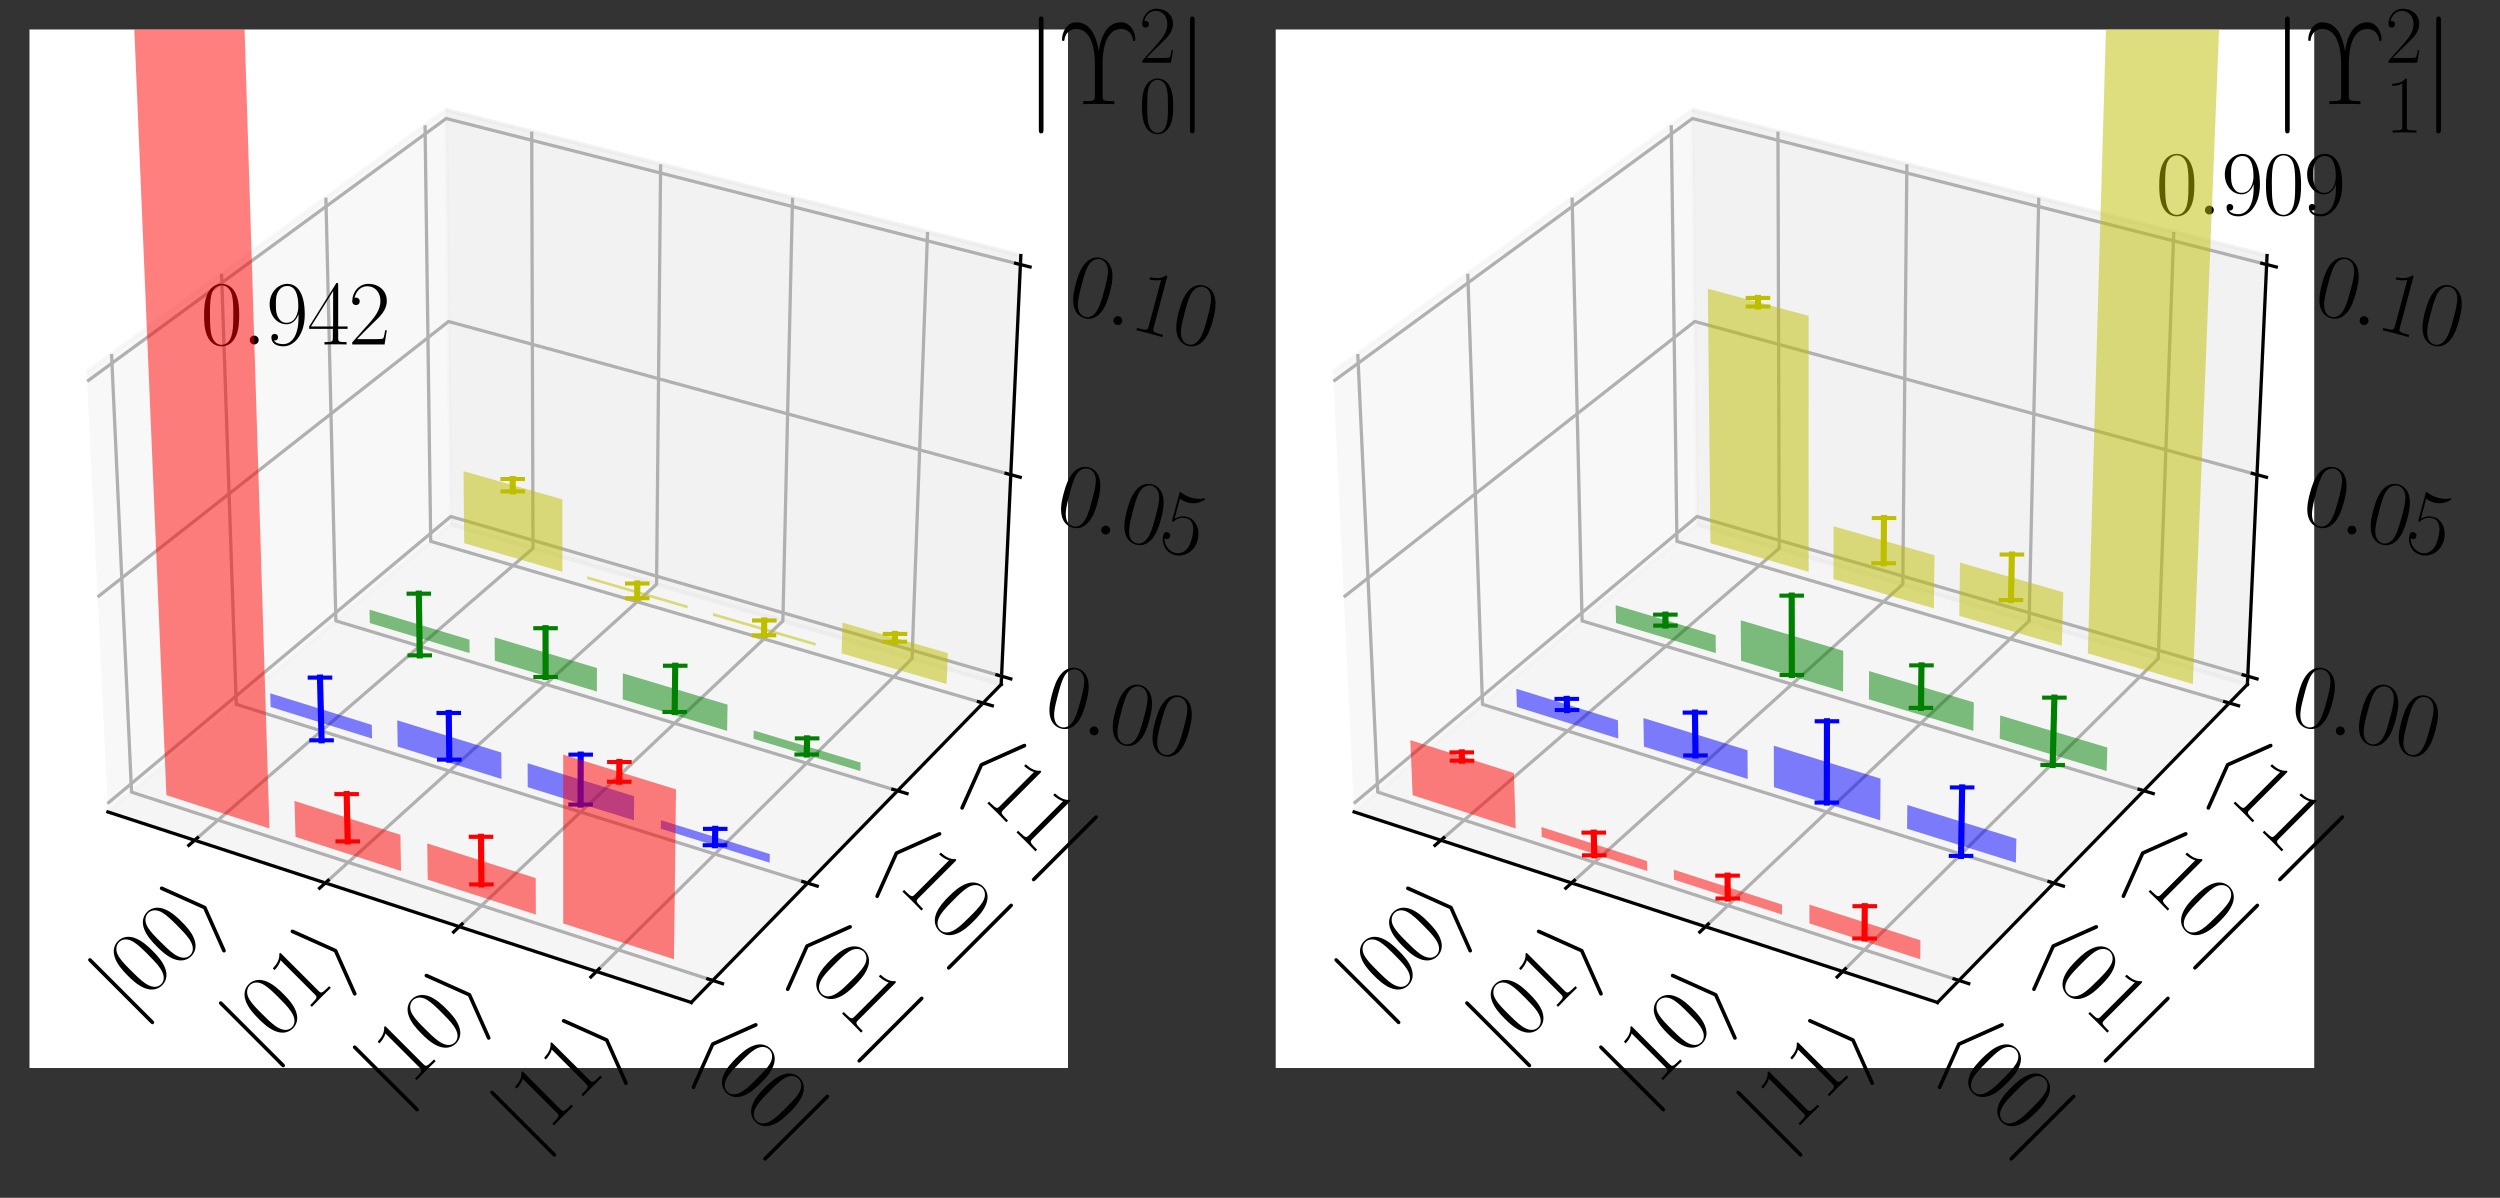 <?xml version="1.0" encoding="utf-8" standalone="no"?>
<!DOCTYPE svg PUBLIC "-//W3C//DTD SVG 1.1//EN"
  "http://www.w3.org/Graphics/SVG/1.1/DTD/svg11.dtd">
<svg height="292.536pt" version="1.1" viewBox="0 0 610.57 292.536" width="610.57pt" xmlns="http://www.w3.org/2000/svg" xmlns:xlink="http://www.w3.org/1999/xlink">
 <rect x="0" y="0" width="610.57" height="292.536" fill="#333333" stroke="none"/>
 <defs>
  <style type="text/css">*{stroke-linecap:butt;stroke-linejoin:round;}</style>
 </defs>
 <g id="figure_1">
  <g id="patch_1">
   <path d="M 0 292.536 
L 610.57 292.536 
L 610.57 0 
L 0 0 
z
" style="fill:none;"/>
  </g>
  <g id="patch_2">
   <path d="M 7.2 260.836 
L 260.836 260.836 
L 260.836 7.2 
L 7.2 7.2 
z
" style="fill:#ffffff;"/>
  </g>
  <g id="pane3d_1">
   <g id="patch_3">
    <path d="M 26.351 198.298 
L 110.11 128.089 
L 108.946 26.836 
L 21.179 90.885 
" style="fill:#f2f2f2;opacity:0.5;stroke:#f2f2f2;stroke-linejoin:miter;"/>
   </g>
  </g>
  <g id="pane3d_2">
   <g id="patch_4">
    <path d="M 110.11 128.089 
L 244.514 167.155 
L 249.31 62.414 
L 108.946 26.836 
" style="fill:#e6e6e6;opacity:0.5;stroke:#e6e6e6;stroke-linejoin:miter;"/>
   </g>
  </g>
  <g id="pane3d_3">
   <g id="patch_5">
    <path d="M 26.351 198.298 
L 168.825 244.83 
L 244.514 167.155 
L 110.11 128.089 
" style="fill:#ececec;opacity:0.5;stroke:#ececec;stroke-linejoin:miter;"/>
   </g>
  </g>
  <g id="axis3d_1">
   <g id="line2d_1">
    <path d="M 26.351 198.298 
L 168.825 244.83 
" style="fill:none;stroke:#000000;stroke-linecap:square;stroke-width:0.8;"/>
   </g>
   <g id="Line3DCollection_1">
    <path d="M 47.537 205.217 
L 130.172 133.92 
L 129.859 32.137 
" style="fill:none;stroke:#b0b0b0;stroke-width:0.8;"/>
    <path d="M 79.459 215.643 
L 160.349 142.692 
L 161.343 40.117 
" style="fill:none;stroke:#b0b0b0;stroke-width:0.8;"/>
    <path d="M 112.159 226.323 
L 191.2 151.659 
L 193.561 48.283 
" style="fill:none;stroke:#b0b0b0;stroke-width:0.8;"/>
    <path d="M 145.666 237.266 
L 222.746 160.828 
L 226.537 56.642 
" style="fill:none;stroke:#b0b0b0;stroke-width:0.8;"/>
   </g>
   <g id="xtick_1">
    <g id="line2d_2">
     <path d="M 48.257 204.596 
L 46.095 206.462 
" style="fill:none;stroke:#000000;stroke-linecap:square;stroke-width:0.8;"/>
    </g>
    <g id="text_1">
     <!-- $|00\rangle$ -->
     <g transform="translate(31.352 248.245)rotate(-45)scale(0.22 -0.22)">
      <defs>
       <path d="M 1018 4569 
C 1018 4684 1018 4800 890 4800 
C 762 4800 762 4684 762 4569 
L 762 -1370 
C 762 -1485 762 -1600 890 -1600 
C 1018 -1600 1018 -1485 1018 -1370 
L 1018 4569 
z
" id="CMSY10-6a" transform="scale(0.016)"/>
       <path d="M 2688 2038 
C 2688 2430 2682 3099 2413 3613 
C 2176 4063 1798 4224 1466 4224 
C 1158 4224 768 4082 525 3620 
C 269 3137 243 2539 243 2038 
C 243 1671 250 1112 448 623 
C 723 -39 1216 -128 1466 -128 
C 1760 -128 2208 -7 2470 604 
C 2662 1048 2688 1568 2688 2038 
z
M 1466 -26 
C 1056 -26 813 328 723 816 
C 653 1196 653 1749 653 2109 
C 653 2604 653 3015 736 3407 
C 858 3954 1216 4121 1466 4121 
C 1728 4121 2067 3947 2189 3420 
C 2272 3054 2278 2623 2278 2109 
C 2278 1691 2278 1176 2202 797 
C 2067 96 1690 -26 1466 -26 
z
" id="CMR17-30" transform="scale(0.016)"/>
       <path d="M 1747 1491 
C 1779 1568 1779 1580 1779 1600 
C 1779 1619 1779 1632 1747 1709 
L 627 4653 
C 589 4761 550 4800 480 4800 
C 410 4800 352 4742 352 4672 
C 352 4653 352 4640 384 4569 
L 1517 1600 
L 384 -1357 
C 352 -1428 352 -1440 352 -1472 
C 352 -1543 410 -1600 480 -1600 
C 563 -1600 589 -1536 614 -1472 
L 1747 1491 
z
" id="CMSY10-69" transform="scale(0.016)"/>
      </defs>
      <use transform="scale(0.996)" xlink:href="#CMSY10-6a"/>
      <use transform="translate(27.674 0)scale(0.996)" xlink:href="#CMR17-30"/>
      <use transform="translate(73.365 0)scale(0.996)" xlink:href="#CMR17-30"/>
      <use transform="translate(119.055 0)scale(0.996)" xlink:href="#CMSY10-69"/>
     </g>
    </g>
   </g>
   <g id="xtick_2">
    <g id="line2d_3">
     <path d="M 80.165 215.007 
L 78.046 216.918 
" style="fill:none;stroke:#000000;stroke-linecap:square;stroke-width:0.8;"/>
    </g>
    <g id="text_2">
     <!-- $|01\rangle$ -->
     <g transform="translate(63.29 258.771)rotate(-45)scale(0.22 -0.22)">
      <defs>
       <path d="M 1702 4083 
C 1702 4217 1696 4224 1606 4224 
C 1357 3927 979 3833 621 3820 
C 602 3820 570 3820 563 3808 
C 557 3795 557 3782 557 3648 
C 755 3648 1088 3686 1344 3839 
L 1344 467 
C 1344 243 1331 166 781 166 
L 589 166 
L 589 0 
C 896 6 1216 12 1523 12 
C 1830 12 2150 6 2458 0 
L 2458 166 
L 2266 166 
C 1715 166 1702 236 1702 467 
L 1702 4083 
z
" id="CMR17-31" transform="scale(0.016)"/>
      </defs>
      <use transform="scale(0.996)" xlink:href="#CMSY10-6a"/>
      <use transform="translate(27.674 0)scale(0.996)" xlink:href="#CMR17-30"/>
      <use transform="translate(73.365 0)scale(0.996)" xlink:href="#CMR17-31"/>
      <use transform="translate(119.055 0)scale(0.996)" xlink:href="#CMSY10-69"/>
     </g>
    </g>
   </g>
   <g id="xtick_3">
    <g id="line2d_4">
     <path d="M 112.849 225.671 
L 110.776 227.629 
" style="fill:none;stroke:#000000;stroke-linecap:square;stroke-width:0.8;"/>
    </g>
    <g id="text_3">
     <!-- $|10\rangle$ -->
     <g transform="translate(96.007 269.555)rotate(-45)scale(0.22 -0.22)">
      <use transform="scale(0.996)" xlink:href="#CMSY10-6a"/>
      <use transform="translate(27.674 0)scale(0.996)" xlink:href="#CMR17-31"/>
      <use transform="translate(73.365 0)scale(0.996)" xlink:href="#CMR17-30"/>
      <use transform="translate(119.055 0)scale(0.996)" xlink:href="#CMSY10-69"/>
     </g>
    </g>
   </g>
   <g id="xtick_4">
    <g id="line2d_5">
     <path d="M 146.339 236.598 
L 144.316 238.605 
" style="fill:none;stroke:#000000;stroke-linecap:square;stroke-width:0.8;"/>
    </g>
    <g id="text_4">
     <!-- $|11\rangle$ -->
     <g transform="translate(129.533 280.604)rotate(-45)scale(0.22 -0.22)">
      <use transform="scale(0.996)" xlink:href="#CMSY10-6a"/>
      <use transform="translate(27.674 0)scale(0.996)" xlink:href="#CMR17-31"/>
      <use transform="translate(73.365 0)scale(0.996)" xlink:href="#CMR17-31"/>
      <use transform="translate(119.055 0)scale(0.996)" xlink:href="#CMSY10-69"/>
     </g>
    </g>
   </g>
  </g>
  <g id="axis3d_2">
   <g id="line2d_6">
    <path d="M 244.514 167.155 
L 168.825 244.83 
" style="fill:none;stroke:#000000;stroke-linecap:square;stroke-width:0.8;"/>
   </g>
   <g id="Line3DCollection_2">
    <path d="M 27.248 86.456 
L 32.123 193.46 
L 174.062 239.455 
" style="fill:none;stroke:#b0b0b0;stroke-width:0.8;"/>
    <path d="M 54.107 66.855 
L 57.701 172.02 
L 197.233 215.677 
" style="fill:none;stroke:#b0b0b0;stroke-width:0.8;"/>
    <path d="M 79.593 48.257 
L 82.027 151.629 
L 219.211 193.122 
" style="fill:none;stroke:#b0b0b0;stroke-width:0.8;"/>
    <path d="M 103.809 30.585 
L 105.19 132.214 
L 240.086 171.699 
" style="fill:none;stroke:#b0b0b0;stroke-width:0.8;"/>
   </g>
   <g id="xtick_5">
    <g id="line2d_7">
     <path d="M 172.866 239.068 
L 176.458 240.232 
" style="fill:none;stroke:#000000;stroke-linecap:square;stroke-width:0.8;"/>
    </g>
    <g id="text_5">
     <!-- $\langle 00|$ -->
     <g transform="translate(168.037 256.913)rotate(-315)scale(0.22 -0.22)">
      <defs>
       <path d="M 2099 4557 
C 2131 4627 2131 4640 2131 4672 
C 2131 4742 2074 4800 2003 4800 
C 1946 4800 1901 4768 1856 4653 
L 736 1715 
C 723 1677 704 1638 704 1600 
C 704 1580 704 1568 736 1491 
L 1856 -1447 
C 1882 -1517 1914 -1600 2003 -1600 
C 2074 -1600 2131 -1543 2131 -1472 
C 2131 -1453 2131 -1440 2099 -1370 
L 966 1600 
L 2099 4557 
z
" id="CMSY10-68" transform="scale(0.016)"/>
      </defs>
      <use transform="scale(0.996)" xlink:href="#CMSY10-68"/>
      <use transform="translate(38.744 0)scale(0.996)" xlink:href="#CMR17-30"/>
      <use transform="translate(84.434 0)scale(0.996)" xlink:href="#CMR17-30"/>
      <use transform="translate(130.125 0)scale(0.996)" xlink:href="#CMSY10-6a"/>
     </g>
    </g>
   </g>
   <g id="xtick_6">
    <g id="line2d_8">
     <path d="M 196.058 215.31 
L 199.584 216.413 
" style="fill:none;stroke:#000000;stroke-linecap:square;stroke-width:0.8;"/>
    </g>
    <g id="text_6">
     <!-- $\langle 01|$ -->
     <g transform="translate(191.066 232.975)rotate(-315)scale(0.22 -0.22)">
      <use transform="scale(0.996)" xlink:href="#CMSY10-68"/>
      <use transform="translate(38.744 0)scale(0.996)" xlink:href="#CMR17-30"/>
      <use transform="translate(84.434 0)scale(0.996)" xlink:href="#CMR17-31"/>
      <use transform="translate(130.125 0)scale(0.996)" xlink:href="#CMSY10-6a"/>
     </g>
    </g>
   </g>
   <g id="xtick_7">
    <g id="line2d_9">
     <path d="M 218.058 192.773 
L 221.52 193.821 
" style="fill:none;stroke:#000000;stroke-linecap:square;stroke-width:0.8;"/>
    </g>
    <g id="text_7">
     <!-- $\langle 10|$ -->
     <g transform="translate(212.909 210.268)rotate(-315)scale(0.22 -0.22)">
      <use transform="scale(0.996)" xlink:href="#CMSY10-68"/>
      <use transform="translate(38.744 0)scale(0.996)" xlink:href="#CMR17-31"/>
      <use transform="translate(84.434 0)scale(0.996)" xlink:href="#CMR17-30"/>
      <use transform="translate(130.125 0)scale(0.996)" xlink:href="#CMSY10-6a"/>
     </g>
    </g>
   </g>
   <g id="xtick_8">
    <g id="line2d_10">
     <path d="M 238.954 171.367 
L 242.354 172.363 
" style="fill:none;stroke:#000000;stroke-linecap:square;stroke-width:0.8;"/>
    </g>
    <g id="text_8">
     <!-- $\langle 11|$ -->
     <g transform="translate(233.656 188.701)rotate(-315)scale(0.22 -0.22)">
      <use transform="scale(0.996)" xlink:href="#CMSY10-68"/>
      <use transform="translate(38.744 0)scale(0.996)" xlink:href="#CMR17-31"/>
      <use transform="translate(84.434 0)scale(0.996)" xlink:href="#CMR17-31"/>
      <use transform="translate(130.125 0)scale(0.996)" xlink:href="#CMSY10-6a"/>
     </g>
    </g>
   </g>
  </g>
  <g id="axis3d_3">
   <g id="line2d_11">
    <path d="M 244.514 167.155 
L 249.31 62.414 
" style="fill:none;stroke:#000000;stroke-linecap:square;stroke-width:0.8;"/>
   </g>
   <g id="Line3DCollection_3">
    <path d="M 244.606 165.148 
L 110.088 126.145 
L 26.252 196.243 
" style="fill:none;stroke:#b0b0b0;stroke-width:0.8;"/>
    <path d="M 246.859 115.932 
L 109.54 78.518 
L 23.824 145.813 
" style="fill:none;stroke:#b0b0b0;stroke-width:0.8;"/>
    <path d="M 249.21 64.601 
L 108.97 28.946 
L 21.287 93.131 
" style="fill:none;stroke:#b0b0b0;stroke-width:0.8;"/>
   </g>
   <g id="xtick_9">
    <g id="line2d_12">
     <path d="M 243.477 164.821 
L 246.866 165.804 
" style="fill:none;stroke:#000000;stroke-linecap:square;stroke-width:0.8;"/>
    </g>
    <g id="text_9">
     <!-- $\mathdefault{0.00}$ -->
     <g transform="translate(254.278 176.169)rotate(-345)scale(0.22 -0.22)">
      <defs>
       <path d="M 1178 307 
C 1178 492 1024 620 870 620 
C 685 620 557 467 557 313 
C 557 128 710 0 864 0 
C 1050 0 1178 153 1178 307 
z
" id="CMMI12-3a" transform="scale(0.016)"/>
      </defs>
      <use transform="scale(0.996)" xlink:href="#CMR17-30"/>
      <use transform="translate(45.69 0)scale(0.996)" xlink:href="#CMMI12-3a"/>
      <use transform="translate(72.788 0)scale(0.996)" xlink:href="#CMR17-30"/>
      <use transform="translate(118.478 0)scale(0.996)" xlink:href="#CMR17-30"/>
     </g>
    </g>
   </g>
   <g id="xtick_10">
    <g id="line2d_13">
     <path d="M 245.706 115.618 
L 249.169 116.561 
" style="fill:none;stroke:#000000;stroke-linecap:square;stroke-width:0.8;"/>
    </g>
    <g id="text_10">
     <!-- $\mathdefault{0.05}$ -->
     <g transform="translate(257.117 127.115)rotate(-345)scale(0.22 -0.22)">
      <defs>
       <path d="M 730 3750 
C 794 3724 1056 3641 1325 3641 
C 1920 3641 2246 3961 2432 4140 
C 2432 4191 2432 4224 2394 4224 
C 2387 4224 2374 4224 2323 4198 
C 2099 4102 1837 4032 1517 4032 
C 1325 4032 1037 4055 723 4191 
C 653 4224 640 4224 634 4224 
C 602 4224 595 4217 595 4090 
L 595 2231 
C 595 2113 595 2080 659 2080 
C 691 2080 704 2093 736 2139 
C 941 2435 1222 2560 1542 2560 
C 1766 2560 2246 2415 2246 1293 
C 2246 1087 2246 716 2054 422 
C 1894 159 1645 25 1370 25 
C 947 25 518 319 403 812 
C 429 806 480 793 506 793 
C 589 793 749 838 749 1036 
C 749 1209 627 1280 506 1280 
C 358 1280 262 1190 262 1011 
C 262 454 704 -128 1382 -128 
C 2042 -128 2669 441 2669 1267 
C 2669 2054 2170 2662 1549 2662 
C 1222 2662 947 2540 730 2304 
L 730 3750 
z
" id="CMR17-35" transform="scale(0.016)"/>
      </defs>
      <use transform="scale(0.996)" xlink:href="#CMR17-30"/>
      <use transform="translate(45.69 0)scale(0.996)" xlink:href="#CMMI12-3a"/>
      <use transform="translate(72.788 0)scale(0.996)" xlink:href="#CMR17-30"/>
      <use transform="translate(118.478 0)scale(0.996)" xlink:href="#CMR17-35"/>
     </g>
    </g>
   </g>
   <g id="xtick_11">
    <g id="line2d_14">
     <path d="M 248.03 64.301 
L 251.572 65.202 
" style="fill:none;stroke:#000000;stroke-linecap:square;stroke-width:0.8;"/>
    </g>
    <g id="text_11">
     <!-- $\mathdefault{0.10}$ -->
     <g transform="translate(260.078 75.964)rotate(-345)scale(0.22 -0.22)">
      <use transform="scale(0.996)" xlink:href="#CMR17-30"/>
      <use transform="translate(45.69 0)scale(0.996)" xlink:href="#CMMI12-3a"/>
      <use transform="translate(72.788 0)scale(0.996)" xlink:href="#CMR17-31"/>
      <use transform="translate(118.478 0)scale(0.996)" xlink:href="#CMR17-30"/>
     </g>
    </g>
   </g>
  </g>
  <g id="axes_1">
   <g id="line2d_15">
    <path clip-path="url(#p6aeff6f829)" style="fill:none;stroke:#ff0000;stroke-linecap:square;stroke-width:1.5;"/>
    <defs>
     <path d="M 3 0 
L -3 -0 
" id="m3ec0380bb9" style="stroke:#ff0000;"/>
    </defs>
    <g clip-path="url(#p6aeff6f829)"/>
   </g>
   <g id="line2d_16">
    <path clip-path="url(#p6aeff6f829)" d="M 84.661 193.94 
L 84.925 205.485 
" style="fill:none;stroke:#ff0000;stroke-linecap:square;stroke-width:1.5;"/>
    <g clip-path="url(#p6aeff6f829)">
     <use style="fill:#ff0000;stroke:#ff0000;" x="84.661" xlink:href="#m3ec0380bb9" y="193.94"/>
     <use style="fill:#ff0000;stroke:#ff0000;" x="84.925" xlink:href="#m3ec0380bb9" y="205.485"/>
    </g>
   </g>
   <g id="line2d_17">
    <path clip-path="url(#p6aeff6f829)" d="M 117.473 204.371 
L 117.574 216.004 
" style="fill:none;stroke:#ff0000;stroke-linecap:square;stroke-width:1.5;"/>
    <g clip-path="url(#p6aeff6f829)">
     <use style="fill:#ff0000;stroke:#ff0000;" x="117.473" xlink:href="#m3ec0380bb9" y="204.371"/>
     <use style="fill:#ff0000;stroke:#ff0000;" x="117.574" xlink:href="#m3ec0380bb9" y="216.004"/>
    </g>
   </g>
   <g id="line2d_18">
    <path clip-path="url(#p6aeff6f829)" d="M 151.269 186.107 
L 151.24 190.92 
" style="fill:none;stroke:#ff0000;stroke-linecap:square;stroke-width:1.5;"/>
    <g clip-path="url(#p6aeff6f829)">
     <use style="fill:#ff0000;stroke:#ff0000;" x="151.269" xlink:href="#m3ec0380bb9" y="186.107"/>
     <use style="fill:#ff0000;stroke:#ff0000;" x="151.24" xlink:href="#m3ec0380bb9" y="190.92"/>
    </g>
   </g>
   <g id="line2d_19">
    <path clip-path="url(#p6aeff6f829)" d="M 78.149 165.487 
L 78.537 180.801 
" style="fill:none;stroke:#0000ff;stroke-linecap:square;stroke-width:1.5;"/>
    <defs>
     <path d="M 3 0 
L -3 -0 
" id="m38fa1d4579" style="stroke:#0000ff;"/>
    </defs>
    <g clip-path="url(#p6aeff6f829)">
     <use style="fill:#0000ff;stroke:#0000ff;" x="78.149" xlink:href="#m38fa1d4579" y="165.487"/>
     <use style="fill:#0000ff;stroke:#0000ff;" x="78.537" xlink:href="#m38fa1d4579" y="180.801"/>
    </g>
   </g>
   <g id="line2d_20">
    <path clip-path="url(#p6aeff6f829)" d="M 109.597 174.125 
L 109.733 185.52 
" style="fill:none;stroke:#0000ff;stroke-linecap:square;stroke-width:1.5;"/>
    <g clip-path="url(#p6aeff6f829)">
     <use style="fill:#0000ff;stroke:#0000ff;" x="109.597" xlink:href="#m38fa1d4579" y="174.125"/>
     <use style="fill:#0000ff;stroke:#0000ff;" x="109.733" xlink:href="#m38fa1d4579" y="185.52"/>
    </g>
   </g>
   <g id="line2d_21">
    <path clip-path="url(#p6aeff6f829)" d="M 141.819 184.299 
L 141.796 196.498 
" style="fill:none;stroke:#0000ff;stroke-linecap:square;stroke-width:1.5;"/>
    <g clip-path="url(#p6aeff6f829)">
     <use style="fill:#0000ff;stroke:#0000ff;" x="141.819" xlink:href="#m38fa1d4579" y="184.299"/>
     <use style="fill:#0000ff;stroke:#0000ff;" x="141.796" xlink:href="#m38fa1d4579" y="196.498"/>
    </g>
   </g>
   <g id="line2d_22">
    <path clip-path="url(#p6aeff6f829)" d="M 174.682 202.431 
L 174.617 206.433 
" style="fill:none;stroke:#0000ff;stroke-linecap:square;stroke-width:1.5;"/>
    <g clip-path="url(#p6aeff6f829)">
     <use style="fill:#0000ff;stroke:#0000ff;" x="174.682" xlink:href="#m38fa1d4579" y="202.431"/>
     <use style="fill:#0000ff;stroke:#0000ff;" x="174.617" xlink:href="#m38fa1d4579" y="206.433"/>
    </g>
   </g>
   <g id="line2d_23">
    <path clip-path="url(#p6aeff6f829)" d="M 102.286 144.991 
L 102.511 160.058 
" style="fill:none;stroke:#008000;stroke-linecap:square;stroke-width:1.5;"/>
    <defs>
     <path d="M 3 0 
L -3 -0 
" id="mf03d4b70cd" style="stroke:#008000;"/>
    </defs>
    <g clip-path="url(#p6aeff6f829)">
     <use style="fill:#008000;stroke:#008000;" x="102.286" xlink:href="#mf03d4b70cd" y="144.991"/>
     <use style="fill:#008000;stroke:#008000;" x="102.511" xlink:href="#mf03d4b70cd" y="160.058"/>
    </g>
   </g>
   <g id="line2d_24">
    <path clip-path="url(#p6aeff6f829)" d="M 133.233 153.423 
L 133.254 165.334 
" style="fill:none;stroke:#008000;stroke-linecap:square;stroke-width:1.5;"/>
    <g clip-path="url(#p6aeff6f829)">
     <use style="fill:#008000;stroke:#008000;" x="133.233" xlink:href="#mf03d4b70cd" y="153.423"/>
     <use style="fill:#008000;stroke:#008000;" x="133.254" xlink:href="#mf03d4b70cd" y="165.334"/>
    </g>
   </g>
   <g id="line2d_25">
    <path clip-path="url(#p6aeff6f829)" d="M 164.91 162.589 
L 164.777 173.883 
" style="fill:none;stroke:#008000;stroke-linecap:square;stroke-width:1.5;"/>
    <g clip-path="url(#p6aeff6f829)">
     <use style="fill:#008000;stroke:#008000;" x="164.91" xlink:href="#mf03d4b70cd" y="162.589"/>
     <use style="fill:#008000;stroke:#008000;" x="164.777" xlink:href="#mf03d4b70cd" y="173.883"/>
    </g>
   </g>
   <g id="line2d_26">
    <path clip-path="url(#p6aeff6f829)" d="M 197.121 180.334 
L 197.02 184.271 
" style="fill:none;stroke:#008000;stroke-linecap:square;stroke-width:1.5;"/>
    <g clip-path="url(#p6aeff6f829)">
     <use style="fill:#008000;stroke:#008000;" x="197.121" xlink:href="#mf03d4b70cd" y="180.334"/>
     <use style="fill:#008000;stroke:#008000;" x="197.02" xlink:href="#mf03d4b70cd" y="184.271"/>
    </g>
   </g>
   <g id="line2d_27">
    <path clip-path="url(#p6aeff6f829)" d="M 125.212 116.997 
L 125.228 120.001 
" style="fill:none;stroke:#bfbf00;stroke-linecap:square;stroke-width:1.5;"/>
    <defs>
     <path d="M 3 0 
L -3 -0 
" id="m777f84da27" style="stroke:#bfbf00;"/>
    </defs>
    <g clip-path="url(#p6aeff6f829)">
     <use style="fill:#bfbf00;stroke:#bfbf00;" x="125.212" xlink:href="#m777f84da27" y="116.997"/>
     <use style="fill:#bfbf00;stroke:#bfbf00;" x="125.228" xlink:href="#m777f84da27" y="120.001"/>
    </g>
   </g>
   <g id="line2d_28">
    <path clip-path="url(#p6aeff6f829)" d="M 155.639 142.504 
L 155.611 146.099 
" style="fill:none;stroke:#bfbf00;stroke-linecap:square;stroke-width:1.5;"/>
    <g clip-path="url(#p6aeff6f829)">
     <use style="fill:#bfbf00;stroke:#bfbf00;" x="155.639" xlink:href="#m777f84da27" y="142.504"/>
     <use style="fill:#bfbf00;stroke:#bfbf00;" x="155.611" xlink:href="#m777f84da27" y="146.099"/>
    </g>
   </g>
   <g id="line2d_29">
    <path clip-path="url(#p6aeff6f829)" d="M 186.662 151.534 
L 186.586 155.156 
" style="fill:none;stroke:#bfbf00;stroke-linecap:square;stroke-width:1.5;"/>
    <g clip-path="url(#p6aeff6f829)">
     <use style="fill:#bfbf00;stroke:#bfbf00;" x="186.662" xlink:href="#m777f84da27" y="151.534"/>
     <use style="fill:#bfbf00;stroke:#bfbf00;" x="186.586" xlink:href="#m777f84da27" y="155.156"/>
    </g>
   </g>
   <g id="line2d_30">
    <path clip-path="url(#p6aeff6f829)" d="M 218.596 154.823 
L 218.531 156.72 
" style="fill:none;stroke:#bfbf00;stroke-linecap:square;stroke-width:1.5;"/>
    <g clip-path="url(#p6aeff6f829)">
     <use style="fill:#bfbf00;stroke:#bfbf00;" x="218.596" xlink:href="#m777f84da27" y="154.823"/>
     <use style="fill:#bfbf00;stroke:#bfbf00;" x="218.531" xlink:href="#m777f84da27" y="156.72"/>
    </g>
   </g>
   <g id="patch_6">
    <path clip-path="url(#p6aeff6f829)" d="M 113.372 132.66 
L 137.354 139.662 
L 137.353 121.964 
L 113.194 115.066 
L 113.372 132.66 
" style="fill:#bfbf00;opacity:0.5;"/>
   </g>
   <g id="text_12">
    <!-- $0.942$ -->
    <g transform="translate(48.991 84.131)scale(0.22 -0.22)">
     <defs>
      <path d="M 2253 1871 
C 2253 448 1670 25 1190 25 
C 1043 25 685 43 538 281 
C 704 256 826 345 826 505 
C 826 678 685 736 595 736 
C 538 736 365 710 365 492 
C 365 68 742 -128 1203 -128 
C 1939 -128 2688 665 2688 2090 
C 2688 3857 1971 4224 1485 4224 
C 851 4224 243 3664 243 2800 
C 243 2000 762 1408 1414 1408 
C 1952 1408 2189 1910 2253 2122 
L 2253 1871 
z
M 1427 1510 
C 1254 1510 1011 1542 813 1929 
C 678 2181 678 2477 678 2793 
C 678 3174 678 3438 858 3722 
C 947 3857 1114 4076 1485 4076 
C 2240 4076 2240 2909 2240 2651 
C 2240 2193 2035 1510 1427 1510 
z
" id="CMR17-39" transform="scale(0.016)"/>
      <path d="M 2150 4147 
C 2150 4281 2144 4288 2029 4288 
L 128 1254 
L 128 1088 
L 1779 1088 
L 1779 460 
C 1779 230 1766 166 1318 166 
L 1197 166 
L 1197 0 
C 1402 12 1747 12 1965 12 
C 2182 12 2528 12 2733 0 
L 2733 166 
L 2611 166 
C 2163 166 2150 230 2150 460 
L 2150 1088 
L 2803 1088 
L 2803 1254 
L 2150 1254 
L 2150 4147 
z
M 1798 3723 
L 1798 1254 
L 256 1254 
L 1798 3723 
z
" id="CMR17-34" transform="scale(0.016)"/>
      <path d="M 2669 990 
L 2554 990 
C 2490 537 2438 460 2413 422 
C 2381 371 1920 371 1830 371 
L 602 371 
C 832 620 1280 1073 1824 1596 
C 2214 1966 2669 2400 2669 3033 
C 2669 3788 2067 4224 1395 4224 
C 691 4224 262 3603 262 3027 
C 262 2777 448 2745 525 2745 
C 589 2745 781 2783 781 3007 
C 781 3206 614 3264 525 3264 
C 486 3264 448 3257 422 3244 
C 544 3788 915 4057 1306 4057 
C 1862 4057 2227 3616 2227 3033 
C 2227 2477 1901 1998 1536 1583 
L 262 147 
L 262 0 
L 2515 0 
L 2669 990 
z
" id="CMR17-32" transform="scale(0.016)"/>
     </defs>
     <use transform="scale(0.996)" xlink:href="#CMR17-30"/>
     <use transform="translate(45.69 0)scale(0.996)" xlink:href="#CMMI12-3a"/>
     <use transform="translate(72.788 0)scale(0.996)" xlink:href="#CMR17-39"/>
     <use transform="translate(118.478 0)scale(0.996)" xlink:href="#CMR17-34"/>
     <use transform="translate(164.169 0)scale(0.996)" xlink:href="#CMR17-32"/>
    </g>
   </g>
   <g id="text_13">
    <!-- $|\Upsilon_0^2|$ -->
    <g transform="translate(250.312 25.44)scale(0.28 -0.28)">
     <defs>
      <path d="M 2515 2262 
C 2515 2544 2554 3089 2726 3506 
C 2906 3922 3187 4115 3533 4115 
C 3738 4115 4115 3999 4173 3531 
C 4179 3480 4179 3461 4237 3461 
C 4301 3461 4307 3480 4307 3544 
C 4307 3884 4083 4480 3526 4480 
C 2554 4480 2355 3236 2310 2909 
L 2304 2909 
C 2253 3243 2048 4480 1075 4480 
C 512 4480 294 3877 294 3544 
C 294 3480 301 3461 365 3461 
C 422 3461 422 3480 429 3531 
C 486 4006 864 4115 1069 4115 
C 2029 4115 2093 2647 2093 2262 
L 2093 461 
C 2093 230 2080 166 1594 166 
L 1453 166 
L 1453 0 
C 1722 12 2035 12 2304 12 
C 2573 12 2886 12 3155 0 
L 3155 166 
L 3014 166 
C 2528 166 2515 230 2515 461 
L 2515 2262 
z
" id="CMR17-7" transform="scale(0.016)"/>
     </defs>
     <use transform="scale(0.996)" xlink:href="#CMSY10-6a"/>
     <use transform="translate(27.674 0)scale(0.996)" xlink:href="#CMR17-7"/>
     <use transform="translate(99.389 36.154)scale(0.697)" xlink:href="#CMR17-32"/>
     <use transform="translate(99.389 -24.74)scale(0.697)" xlink:href="#CMR17-30"/>
     <use transform="translate(131.87 0)scale(0.996)" xlink:href="#CMSY10-6a"/>
    </g>
   </g>
   <g id="patch_7">
    <path clip-path="url(#p6aeff6f829)" d="M 143.416 141.432 
L 167.933 148.591 
L 167.942 147.896 
L 143.417 140.741 
L 143.416 141.432 
" style="fill:#bfbf00;opacity:0.5;"/>
   </g>
   <g id="patch_8">
    <path clip-path="url(#p6aeff6f829)" d="M 174.131 150.401 
L 199.201 157.721 
L 199.22 157.021 
L 174.141 149.705 
L 174.131 150.401 
" style="fill:#bfbf00;opacity:0.5;"/>
   </g>
   <g id="patch_9">
    <path clip-path="url(#p6aeff6f829)" d="M 90.319 152.163 
L 114.686 159.516 
L 114.655 156.232 
L 90.253 148.899 
L 90.319 152.163 
" style="fill:#008000;opacity:0.5;"/>
   </g>
   <g id="patch_10">
    <path clip-path="url(#p6aeff6f829)" d="M 205.54 159.572 
L 231.183 167.06 
L 231.486 159.51 
L 205.758 152.067 
L 205.54 159.572 
" style="fill:#bfbf00;opacity:0.5;"/>
   </g>
   <g id="patch_11">
    <path clip-path="url(#p6aeff6f829)" d="M 120.847 161.375 
L 145.773 168.895 
L 145.794 163.155 
L 120.807 155.668 
L 120.847 161.375 
" style="fill:#008000;opacity:0.5;"/>
   </g>
   <g id="patch_12">
    <path clip-path="url(#p6aeff6f829)" d="M 152.076 170.797 
L 177.579 178.492 
L 177.689 172.096 
L 152.116 164.439 
L 152.076 170.797 
" style="fill:#008000;opacity:0.5;"/>
   </g>
   <g id="patch_13">
    <path clip-path="url(#p6aeff6f829)" d="M 66.103 172.65 
L 90.866 180.379 
L 90.799 177.042 
L 66.002 169.332 
L 66.103 172.65 
" style="fill:#0000ff;opacity:0.5;"/>
   </g>
   <g id="patch_14">
    <path clip-path="url(#p6aeff6f829)" d="M 184.028 180.438 
L 210.129 188.313 
L 210.193 186.254 
L 184.069 178.391 
L 184.028 180.438 
" style="fill:#008000;opacity:0.5;"/>
   </g>
   <g id="patch_15">
    <path clip-path="url(#p6aeff6f829)" d="M 97.129 182.334 
L 122.473 190.245 
L 122.432 183.791 
L 97.018 175.919 
L 97.129 182.334 
" style="fill:#0000ff;opacity:0.5;"/>
   </g>
   <g id="patch_16">
    <path clip-path="url(#p6aeff6f829)" d="M 128.884 192.246 
L 154.831 200.344 
L 154.875 194.466 
L 128.862 186.402 
L 128.884 192.246 
" style="fill:#0000ff;opacity:0.5;"/>
   </g>
   <g id="patch_17">
    <path clip-path="url(#p6aeff6f829)" d="M 161.394 202.393 
L 187.965 210.687 
L 188.011 208.594 
L 161.416 200.313 
L 161.394 202.393 
" style="fill:#0000ff;opacity:0.5;"/>
   </g>
   <g id="patch_18">
    <path clip-path="url(#p6aeff6f829)" d="M 72.17 204.389 
L 97.943 212.721 
L 97.791 203.887 
L 71.921 195.607 
L 72.17 204.389 
" style="fill:#ff0000;opacity:0.5;"/>
   </g>
   <g id="patch_19">
    <path clip-path="url(#p6aeff6f829)" d="M 104.464 214.83 
L 130.866 223.365 
L 130.841 214.464 
L 104.337 205.981 
L 104.464 214.83 
" style="fill:#ff0000;opacity:0.5;"/>
   </g>
   <g id="patch_20">
    <path clip-path="url(#p6aeff6f829)" d="M 137.547 225.525 
L 164.601 234.271 
L 165.098 192.783 
L 137.549 184.292 
L 137.547 225.525 
" style="fill:#ff0000;opacity:0.5;"/>
   </g>
   <g id="patch_21">
    <path clip-path="url(#p6aeff6f829)" d="M 40.636 194.195 
L 65.803 202.331 
L 16.953 -1367.911 
L -24.334 -1356.777 
L 40.636 194.195 
" style="fill:#ff0000;opacity:0.5;"/>
   </g>
  </g>
  <g id="patch_22">
   <path d="M 311.564 260.836 
L 565.2 260.836 
L 565.2 7.2 
L 311.564 7.2 
z
" style="fill:#ffffff;"/>
  </g>
  <g id="pane3d_4">
   <g id="patch_23">
    <path d="M 330.715 198.298 
L 414.474 128.089 
L 413.31 26.836 
L 325.542 90.885 
" style="fill:#f2f2f2;opacity:0.5;stroke:#f2f2f2;stroke-linejoin:miter;"/>
   </g>
  </g>
  <g id="pane3d_5">
   <g id="patch_24">
    <path d="M 414.474 128.089 
L 548.877 167.155 
L 553.674 62.414 
L 413.31 26.836 
" style="fill:#e6e6e6;opacity:0.5;stroke:#e6e6e6;stroke-linejoin:miter;"/>
   </g>
  </g>
  <g id="pane3d_6">
   <g id="patch_25">
    <path d="M 330.715 198.298 
L 473.189 244.83 
L 548.877 167.155 
L 414.474 128.089 
" style="fill:#ececec;opacity:0.5;stroke:#ececec;stroke-linejoin:miter;"/>
   </g>
  </g>
  <g id="axis3d_4">
   <g id="line2d_31">
    <path d="M 330.715 198.298 
L 473.189 244.83 
" style="fill:none;stroke:#000000;stroke-linecap:square;stroke-width:0.8;"/>
   </g>
   <g id="Line3DCollection_4">
    <path d="M 351.901 205.217 
L 434.535 133.92 
L 434.223 32.137 
" style="fill:none;stroke:#b0b0b0;stroke-width:0.8;"/>
    <path d="M 383.823 215.643 
L 464.712 142.692 
L 465.707 40.117 
" style="fill:none;stroke:#b0b0b0;stroke-width:0.8;"/>
    <path d="M 416.523 226.323 
L 495.563 151.659 
L 497.924 48.283 
" style="fill:none;stroke:#b0b0b0;stroke-width:0.8;"/>
    <path d="M 450.029 237.266 
L 527.11 160.828 
L 530.901 56.642 
" style="fill:none;stroke:#b0b0b0;stroke-width:0.8;"/>
   </g>
   <g id="xtick_12">
    <g id="line2d_32">
     <path d="M 352.621 204.596 
L 350.458 206.462 
" style="fill:none;stroke:#000000;stroke-linecap:square;stroke-width:0.8;"/>
    </g>
    <g id="text_14">
     <!-- $|00\rangle$ -->
     <g transform="translate(335.716 248.245)rotate(-45)scale(0.22 -0.22)">
      <use transform="scale(0.996)" xlink:href="#CMSY10-6a"/>
      <use transform="translate(27.674 0)scale(0.996)" xlink:href="#CMR17-30"/>
      <use transform="translate(73.365 0)scale(0.996)" xlink:href="#CMR17-30"/>
      <use transform="translate(119.055 0)scale(0.996)" xlink:href="#CMSY10-69"/>
     </g>
    </g>
   </g>
   <g id="xtick_13">
    <g id="line2d_33">
     <path d="M 384.528 215.007 
L 382.409 216.918 
" style="fill:none;stroke:#000000;stroke-linecap:square;stroke-width:0.8;"/>
    </g>
    <g id="text_15">
     <!-- $|01\rangle$ -->
     <g transform="translate(367.654 258.771)rotate(-45)scale(0.22 -0.22)">
      <use transform="scale(0.996)" xlink:href="#CMSY10-6a"/>
      <use transform="translate(27.674 0)scale(0.996)" xlink:href="#CMR17-30"/>
      <use transform="translate(73.365 0)scale(0.996)" xlink:href="#CMR17-31"/>
      <use transform="translate(119.055 0)scale(0.996)" xlink:href="#CMSY10-69"/>
     </g>
    </g>
   </g>
   <g id="xtick_14">
    <g id="line2d_34">
     <path d="M 417.213 225.671 
L 415.14 227.629 
" style="fill:none;stroke:#000000;stroke-linecap:square;stroke-width:0.8;"/>
    </g>
    <g id="text_16">
     <!-- $|10\rangle$ -->
     <g transform="translate(400.371 269.555)rotate(-45)scale(0.22 -0.22)">
      <use transform="scale(0.996)" xlink:href="#CMSY10-6a"/>
      <use transform="translate(27.674 0)scale(0.996)" xlink:href="#CMR17-31"/>
      <use transform="translate(73.365 0)scale(0.996)" xlink:href="#CMR17-30"/>
      <use transform="translate(119.055 0)scale(0.996)" xlink:href="#CMSY10-69"/>
     </g>
    </g>
   </g>
   <g id="xtick_15">
    <g id="line2d_35">
     <path d="M 450.703 236.598 
L 448.679 238.605 
" style="fill:none;stroke:#000000;stroke-linecap:square;stroke-width:0.8;"/>
    </g>
    <g id="text_17">
     <!-- $|11\rangle$ -->
     <g transform="translate(433.896 280.604)rotate(-45)scale(0.22 -0.22)">
      <use transform="scale(0.996)" xlink:href="#CMSY10-6a"/>
      <use transform="translate(27.674 0)scale(0.996)" xlink:href="#CMR17-31"/>
      <use transform="translate(73.365 0)scale(0.996)" xlink:href="#CMR17-31"/>
      <use transform="translate(119.055 0)scale(0.996)" xlink:href="#CMSY10-69"/>
     </g>
    </g>
   </g>
  </g>
  <g id="axis3d_5">
   <g id="line2d_36">
    <path d="M 548.877 167.155 
L 473.189 244.83 
" style="fill:none;stroke:#000000;stroke-linecap:square;stroke-width:0.8;"/>
   </g>
   <g id="Line3DCollection_5">
    <path d="M 331.612 86.456 
L 336.487 193.46 
L 478.426 239.455 
" style="fill:none;stroke:#b0b0b0;stroke-width:0.8;"/>
    <path d="M 358.47 66.855 
L 362.065 172.02 
L 501.596 215.677 
" style="fill:none;stroke:#b0b0b0;stroke-width:0.8;"/>
    <path d="M 383.956 48.257 
L 386.39 151.629 
L 523.574 193.122 
" style="fill:none;stroke:#b0b0b0;stroke-width:0.8;"/>
    <path d="M 408.172 30.585 
L 409.554 132.214 
L 544.45 171.699 
" style="fill:none;stroke:#b0b0b0;stroke-width:0.8;"/>
   </g>
   <g id="xtick_16">
    <g id="line2d_37">
     <path d="M 477.23 239.068 
L 480.821 240.232 
" style="fill:none;stroke:#000000;stroke-linecap:square;stroke-width:0.8;"/>
    </g>
    <g id="text_18">
     <!-- $\langle 00|$ -->
     <g transform="translate(472.401 256.913)rotate(-315)scale(0.22 -0.22)">
      <use transform="scale(0.996)" xlink:href="#CMSY10-68"/>
      <use transform="translate(38.744 0)scale(0.996)" xlink:href="#CMR17-30"/>
      <use transform="translate(84.434 0)scale(0.996)" xlink:href="#CMR17-30"/>
      <use transform="translate(130.125 0)scale(0.996)" xlink:href="#CMSY10-6a"/>
     </g>
    </g>
   </g>
   <g id="xtick_17">
    <g id="line2d_38">
     <path d="M 500.422 215.31 
L 503.948 216.413 
" style="fill:none;stroke:#000000;stroke-linecap:square;stroke-width:0.8;"/>
    </g>
    <g id="text_19">
     <!-- $\langle 01|$ -->
     <g transform="translate(495.429 232.975)rotate(-315)scale(0.22 -0.22)">
      <use transform="scale(0.996)" xlink:href="#CMSY10-68"/>
      <use transform="translate(38.744 0)scale(0.996)" xlink:href="#CMR17-30"/>
      <use transform="translate(84.434 0)scale(0.996)" xlink:href="#CMR17-31"/>
      <use transform="translate(130.125 0)scale(0.996)" xlink:href="#CMSY10-6a"/>
     </g>
    </g>
   </g>
   <g id="xtick_18">
    <g id="line2d_39">
     <path d="M 522.421 192.773 
L 525.883 193.821 
" style="fill:none;stroke:#000000;stroke-linecap:square;stroke-width:0.8;"/>
    </g>
    <g id="text_20">
     <!-- $\langle 10|$ -->
     <g transform="translate(517.273 210.268)rotate(-315)scale(0.22 -0.22)">
      <use transform="scale(0.996)" xlink:href="#CMSY10-68"/>
      <use transform="translate(38.744 0)scale(0.996)" xlink:href="#CMR17-31"/>
      <use transform="translate(84.434 0)scale(0.996)" xlink:href="#CMR17-30"/>
      <use transform="translate(130.125 0)scale(0.996)" xlink:href="#CMSY10-6a"/>
     </g>
    </g>
   </g>
   <g id="xtick_19">
    <g id="line2d_40">
     <path d="M 543.317 171.367 
L 546.717 172.363 
" style="fill:none;stroke:#000000;stroke-linecap:square;stroke-width:0.8;"/>
    </g>
    <g id="text_21">
     <!-- $\langle 11|$ -->
     <g transform="translate(538.02 188.701)rotate(-315)scale(0.22 -0.22)">
      <use transform="scale(0.996)" xlink:href="#CMSY10-68"/>
      <use transform="translate(38.744 0)scale(0.996)" xlink:href="#CMR17-31"/>
      <use transform="translate(84.434 0)scale(0.996)" xlink:href="#CMR17-31"/>
      <use transform="translate(130.125 0)scale(0.996)" xlink:href="#CMSY10-6a"/>
     </g>
    </g>
   </g>
  </g>
  <g id="axis3d_6">
   <g id="line2d_41">
    <path d="M 548.877 167.155 
L 553.674 62.414 
" style="fill:none;stroke:#000000;stroke-linecap:square;stroke-width:0.8;"/>
   </g>
   <g id="Line3DCollection_6">
    <path d="M 548.969 165.148 
L 414.452 126.145 
L 330.616 196.243 
" style="fill:none;stroke:#b0b0b0;stroke-width:0.8;"/>
    <path d="M 551.223 115.932 
L 413.904 78.518 
L 328.187 145.813 
" style="fill:none;stroke:#b0b0b0;stroke-width:0.8;"/>
    <path d="M 553.574 64.601 
L 413.334 28.946 
L 325.65 93.131 
" style="fill:none;stroke:#b0b0b0;stroke-width:0.8;"/>
   </g>
   <g id="xtick_20">
    <g id="line2d_42">
     <path d="M 547.84 164.821 
L 551.23 165.804 
" style="fill:none;stroke:#000000;stroke-linecap:square;stroke-width:0.8;"/>
    </g>
    <g id="text_22">
     <!-- $\mathdefault{0.00}$ -->
     <g transform="translate(558.641 176.169)rotate(-345)scale(0.22 -0.22)">
      <use transform="scale(0.996)" xlink:href="#CMR17-30"/>
      <use transform="translate(45.69 0)scale(0.996)" xlink:href="#CMMI12-3a"/>
      <use transform="translate(72.788 0)scale(0.996)" xlink:href="#CMR17-30"/>
      <use transform="translate(118.478 0)scale(0.996)" xlink:href="#CMR17-30"/>
     </g>
    </g>
   </g>
   <g id="xtick_21">
    <g id="line2d_43">
     <path d="M 550.069 115.618 
L 553.533 116.561 
" style="fill:none;stroke:#000000;stroke-linecap:square;stroke-width:0.8;"/>
    </g>
    <g id="text_23">
     <!-- $\mathdefault{0.05}$ -->
     <g transform="translate(561.481 127.115)rotate(-345)scale(0.22 -0.22)">
      <use transform="scale(0.996)" xlink:href="#CMR17-30"/>
      <use transform="translate(45.69 0)scale(0.996)" xlink:href="#CMMI12-3a"/>
      <use transform="translate(72.788 0)scale(0.996)" xlink:href="#CMR17-30"/>
      <use transform="translate(118.478 0)scale(0.996)" xlink:href="#CMR17-35"/>
     </g>
    </g>
   </g>
   <g id="xtick_22">
    <g id="line2d_44">
     <path d="M 552.394 64.301 
L 555.935 65.202 
" style="fill:none;stroke:#000000;stroke-linecap:square;stroke-width:0.8;"/>
    </g>
    <g id="text_24">
     <!-- $\mathdefault{0.10}$ -->
     <g transform="translate(564.442 75.964)rotate(-345)scale(0.22 -0.22)">
      <use transform="scale(0.996)" xlink:href="#CMR17-30"/>
      <use transform="translate(45.69 0)scale(0.996)" xlink:href="#CMMI12-3a"/>
      <use transform="translate(72.788 0)scale(0.996)" xlink:href="#CMR17-31"/>
      <use transform="translate(118.478 0)scale(0.996)" xlink:href="#CMR17-30"/>
     </g>
    </g>
   </g>
  </g>
  <g id="axes_2">
   <g id="line2d_45">
    <path clip-path="url(#p17f3c300a2)" d="M 356.994 183.752 
L 357.068 185.78 
" style="fill:none;stroke:#ff0000;stroke-linecap:square;stroke-width:1.5;"/>
    <g clip-path="url(#p17f3c300a2)">
     <use style="fill:#ff0000;stroke:#ff0000;" x="356.994" xlink:href="#m3ec0380bb9" y="183.752"/>
     <use style="fill:#ff0000;stroke:#ff0000;" x="357.068" xlink:href="#m3ec0380bb9" y="185.78"/>
    </g>
   </g>
   <g id="line2d_46">
    <path clip-path="url(#p17f3c300a2)" d="M 389.24 203.357 
L 389.367 208.899 
" style="fill:none;stroke:#ff0000;stroke-linecap:square;stroke-width:1.5;"/>
    <g clip-path="url(#p17f3c300a2)">
     <use style="fill:#ff0000;stroke:#ff0000;" x="389.24" xlink:href="#m3ec0380bb9" y="203.357"/>
     <use style="fill:#ff0000;stroke:#ff0000;" x="389.367" xlink:href="#m3ec0380bb9" y="208.899"/>
    </g>
   </g>
   <g id="line2d_47">
    <path clip-path="url(#p17f3c300a2)" d="M 421.919 213.859 
L 421.968 219.443 
" style="fill:none;stroke:#ff0000;stroke-linecap:square;stroke-width:1.5;"/>
    <g clip-path="url(#p17f3c300a2)">
     <use style="fill:#ff0000;stroke:#ff0000;" x="421.919" xlink:href="#m3ec0380bb9" y="213.859"/>
     <use style="fill:#ff0000;stroke:#ff0000;" x="421.968" xlink:href="#m3ec0380bb9" y="219.443"/>
    </g>
   </g>
   <g id="line2d_48">
    <path clip-path="url(#p17f3c300a2)" d="M 455.423 221.315 
L 455.376 229.203 
" style="fill:none;stroke:#ff0000;stroke-linecap:square;stroke-width:1.5;"/>
    <g clip-path="url(#p17f3c300a2)">
     <use style="fill:#ff0000;stroke:#ff0000;" x="455.423" xlink:href="#m3ec0380bb9" y="221.315"/>
     <use style="fill:#ff0000;stroke:#ff0000;" x="455.376" xlink:href="#m3ec0380bb9" y="229.203"/>
    </g>
   </g>
   <g id="line2d_49">
    <path clip-path="url(#p17f3c300a2)" d="M 382.644 170.689 
L 382.713 173.411 
" style="fill:none;stroke:#0000ff;stroke-linecap:square;stroke-width:1.5;"/>
    <g clip-path="url(#p17f3c300a2)">
     <use style="fill:#0000ff;stroke:#0000ff;" x="382.644" xlink:href="#m38fa1d4579" y="170.689"/>
     <use style="fill:#0000ff;stroke:#0000ff;" x="382.713" xlink:href="#m38fa1d4579" y="173.411"/>
    </g>
   </g>
   <g id="line2d_50">
    <path clip-path="url(#p17f3c300a2)" d="M 413.959 174.039 
L 414.085 184.507 
" style="fill:none;stroke:#0000ff;stroke-linecap:square;stroke-width:1.5;"/>
    <g clip-path="url(#p17f3c300a2)">
     <use style="fill:#0000ff;stroke:#0000ff;" x="413.959" xlink:href="#m38fa1d4579" y="174.039"/>
     <use style="fill:#0000ff;stroke:#0000ff;" x="414.085" xlink:href="#m38fa1d4579" y="184.507"/>
    </g>
   </g>
   <g id="line2d_51">
    <path clip-path="url(#p17f3c300a2)" d="M 446.197 176.152 
L 446.16 196.007 
" style="fill:none;stroke:#0000ff;stroke-linecap:square;stroke-width:1.5;"/>
    <g clip-path="url(#p17f3c300a2)">
     <use style="fill:#0000ff;stroke:#0000ff;" x="446.197" xlink:href="#m38fa1d4579" y="176.152"/>
     <use style="fill:#0000ff;stroke:#0000ff;" x="446.16" xlink:href="#m38fa1d4579" y="196.007"/>
    </g>
   </g>
   <g id="line2d_52">
    <path clip-path="url(#p17f3c300a2)" d="M 479.209 192.311 
L 478.939 209.039 
" style="fill:none;stroke:#0000ff;stroke-linecap:square;stroke-width:1.5;"/>
    <g clip-path="url(#p17f3c300a2)">
     <use style="fill:#0000ff;stroke:#0000ff;" x="479.209" xlink:href="#m38fa1d4579" y="192.311"/>
     <use style="fill:#0000ff;stroke:#0000ff;" x="478.939" xlink:href="#m38fa1d4579" y="209.039"/>
    </g>
   </g>
   <g id="line2d_53">
    <path clip-path="url(#p17f3c300a2)" d="M 406.726 150.109 
L 406.766 152.787 
" style="fill:none;stroke:#008000;stroke-linecap:square;stroke-width:1.5;"/>
    <g clip-path="url(#p17f3c300a2)">
     <use style="fill:#008000;stroke:#008000;" x="406.726" xlink:href="#mf03d4b70cd" y="150.109"/>
     <use style="fill:#008000;stroke:#008000;" x="406.766" xlink:href="#mf03d4b70cd" y="152.787"/>
    </g>
   </g>
   <g id="line2d_54">
    <path clip-path="url(#p17f3c300a2)" d="M 437.582 145.47 
L 437.617 164.855 
" style="fill:none;stroke:#008000;stroke-linecap:square;stroke-width:1.5;"/>
    <g clip-path="url(#p17f3c300a2)">
     <use style="fill:#008000;stroke:#008000;" x="437.582" xlink:href="#mf03d4b70cd" y="145.47"/>
     <use style="fill:#008000;stroke:#008000;" x="437.617" xlink:href="#mf03d4b70cd" y="164.855"/>
    </g>
   </g>
   <g id="line2d_55">
    <path clip-path="url(#p17f3c300a2)" d="M 469.274 162.503 
L 469.153 172.879 
" style="fill:none;stroke:#008000;stroke-linecap:square;stroke-width:1.5;"/>
    <g clip-path="url(#p17f3c300a2)">
     <use style="fill:#008000;stroke:#008000;" x="469.274" xlink:href="#mf03d4b70cd" y="162.503"/>
     <use style="fill:#008000;stroke:#008000;" x="469.153" xlink:href="#mf03d4b70cd" y="172.879"/>
    </g>
   </g>
   <g id="line2d_56">
    <path clip-path="url(#p17f3c300a2)" d="M 501.74 170.38 
L 501.318 186.836 
" style="fill:none;stroke:#008000;stroke-linecap:square;stroke-width:1.5;"/>
    <g clip-path="url(#p17f3c300a2)">
     <use style="fill:#008000;stroke:#008000;" x="501.74" xlink:href="#mf03d4b70cd" y="170.38"/>
     <use style="fill:#008000;stroke:#008000;" x="501.318" xlink:href="#mf03d4b70cd" y="186.836"/>
    </g>
   </g>
   <g id="line2d_57">
    <path clip-path="url(#p17f3c300a2)" d="M 429.349 72.762 
L 429.36 74.86 
" style="fill:none;stroke:#bfbf00;stroke-linecap:square;stroke-width:1.5;"/>
    <g clip-path="url(#p17f3c300a2)">
     <use style="fill:#bfbf00;stroke:#bfbf00;" x="429.349" xlink:href="#m777f84da27" y="72.762"/>
     <use style="fill:#bfbf00;stroke:#bfbf00;" x="429.36" xlink:href="#m777f84da27" y="74.86"/>
    </g>
   </g>
   <g id="line2d_58">
    <path clip-path="url(#p17f3c300a2)" d="M 460.126 126.515 
L 460.041 137.56 
" style="fill:none;stroke:#bfbf00;stroke-linecap:square;stroke-width:1.5;"/>
    <g clip-path="url(#p17f3c300a2)">
     <use style="fill:#bfbf00;stroke:#bfbf00;" x="460.126" xlink:href="#m777f84da27" y="126.515"/>
     <use style="fill:#bfbf00;stroke:#bfbf00;" x="460.041" xlink:href="#m777f84da27" y="137.56"/>
    </g>
   </g>
   <g id="line2d_59">
    <path clip-path="url(#p17f3c300a2)" d="M 491.363 135.426 
L 491.13 146.554 
" style="fill:none;stroke:#bfbf00;stroke-linecap:square;stroke-width:1.5;"/>
    <g clip-path="url(#p17f3c300a2)">
     <use style="fill:#bfbf00;stroke:#bfbf00;" x="491.363" xlink:href="#m777f84da27" y="135.426"/>
     <use style="fill:#bfbf00;stroke:#bfbf00;" x="491.13" xlink:href="#m777f84da27" y="146.554"/>
    </g>
   </g>
   <g id="line2d_60">
    <path clip-path="url(#p17f3c300a2)" style="fill:none;stroke:#bfbf00;stroke-linecap:square;stroke-width:1.5;"/>
    <g clip-path="url(#p17f3c300a2)"/>
   </g>
   <g id="patch_26">
    <path clip-path="url(#p17f3c300a2)" d="M 447.779 141.432 
L 472.296 148.591 
L 472.464 135.608 
L 447.812 128.525 
L 447.779 141.432 
" style="fill:#bfbf00;opacity:0.5;"/>
   </g>
   <g id="text_25">
    <!-- $0.909$ -->
    <g transform="translate(526.496 52.392)scale(0.22 -0.22)">
     <use transform="scale(0.996)" xlink:href="#CMR17-30"/>
     <use transform="translate(45.69 0)scale(0.996)" xlink:href="#CMMI12-3a"/>
     <use transform="translate(72.788 0)scale(0.996)" xlink:href="#CMR17-39"/>
     <use transform="translate(118.478 0)scale(0.996)" xlink:href="#CMR17-30"/>
     <use transform="translate(164.169 0)scale(0.996)" xlink:href="#CMR17-39"/>
    </g>
   </g>
   <g id="text_26">
    <!-- $|\Upsilon_1^2|$ -->
    <g transform="translate(554.676 25.44)scale(0.28 -0.28)">
     <use transform="scale(0.996)" xlink:href="#CMSY10-6a"/>
     <use transform="translate(27.674 0)scale(0.996)" xlink:href="#CMR17-7"/>
     <use transform="translate(99.389 36.154)scale(0.697)" xlink:href="#CMR17-32"/>
     <use transform="translate(99.389 -24.74)scale(0.697)" xlink:href="#CMR17-31"/>
     <use transform="translate(131.87 0)scale(0.996)" xlink:href="#CMSY10-6a"/>
    </g>
   </g>
   <g id="patch_27">
    <path clip-path="url(#p17f3c300a2)" d="M 417.736 132.66 
L 441.718 139.662 
L 441.715 77.139 
L 417.105 70.514 
L 417.736 132.66 
" style="fill:#bfbf00;opacity:0.5;"/>
   </g>
   <g id="patch_28">
    <path clip-path="url(#p17f3c300a2)" d="M 394.682 152.163 
L 419.05 159.516 
L 419.008 155.128 
L 394.595 147.802 
L 394.682 152.163 
" style="fill:#008000;opacity:0.5;"/>
   </g>
   <g id="patch_29">
    <path clip-path="url(#p17f3c300a2)" d="M 478.494 150.401 
L 503.565 157.721 
L 503.909 144.641 
L 478.697 137.398 
L 478.494 150.401 
" style="fill:#bfbf00;opacity:0.5;"/>
   </g>
   <g id="patch_30">
    <path clip-path="url(#p17f3c300a2)" d="M 425.211 161.375 
L 450.137 168.895 
L 450.172 158.951 
L 425.141 151.489 
L 425.211 161.375 
" style="fill:#008000;opacity:0.5;"/>
   </g>
   <g id="patch_31">
    <path clip-path="url(#p17f3c300a2)" d="M 456.44 170.797 
L 481.942 178.492 
L 482.062 171.547 
L 456.483 163.893 
L 456.44 170.797 
" style="fill:#008000;opacity:0.5;"/>
   </g>
   <g id="patch_32">
    <path clip-path="url(#p17f3c300a2)" d="M 370.467 172.65 
L 395.23 180.379 
L 395.141 175.92 
L 370.331 168.217 
L 370.467 172.65 
" style="fill:#0000ff;opacity:0.5;"/>
   </g>
   <g id="patch_33">
    <path clip-path="url(#p17f3c300a2)" d="M 488.392 180.438 
L 514.492 188.313 
L 514.672 182.576 
L 488.506 174.735 
L 488.392 180.438 
" style="fill:#008000;opacity:0.5;"/>
   </g>
   <g id="patch_34">
    <path clip-path="url(#p17f3c300a2)" d="M 401.493 182.334 
L 426.837 190.245 
L 426.792 183.238 
L 401.372 175.368 
L 401.493 182.334 
" style="fill:#0000ff;opacity:0.5;"/>
   </g>
   <g id="patch_35">
    <path clip-path="url(#p17f3c300a2)" d="M 433.248 192.246 
L 459.194 200.344 
L 459.271 190.16 
L 433.21 182.122 
L 433.248 192.246 
" style="fill:#0000ff;opacity:0.5;"/>
   </g>
   <g id="patch_36">
    <path clip-path="url(#p17f3c300a2)" d="M 345 194.195 
L 370.167 202.331 
L 369.746 188.813 
L 344.437 180.758 
L 345 194.195 
" style="fill:#ff0000;opacity:0.5;"/>
   </g>
   <g id="patch_37">
    <path clip-path="url(#p17f3c300a2)" d="M 465.758 202.393 
L 492.328 210.687 
L 492.457 204.855 
L 465.818 196.596 
L 465.758 202.393 
" style="fill:#0000ff;opacity:0.5;"/>
   </g>
   <g id="patch_38">
    <path clip-path="url(#p17f3c300a2)" d="M 376.533 204.389 
L 402.307 212.721 
L 402.265 210.31 
L 376.465 201.992 
L 376.533 204.389 
" style="fill:#ff0000;opacity:0.5;"/>
   </g>
   <g id="patch_39">
    <path clip-path="url(#p17f3c300a2)" d="M 408.828 214.83 
L 435.23 223.365 
L 435.223 220.935 
L 408.793 212.415 
L 408.828 214.83 
" style="fill:#ff0000;opacity:0.5;"/>
   </g>
   <g id="patch_40">
    <path clip-path="url(#p17f3c300a2)" d="M 441.911 225.525 
L 468.965 234.271 
L 469.02 229.646 
L 441.911 220.928 
L 441.911 225.525 
" style="fill:#ff0000;opacity:0.5;"/>
   </g>
   <g id="patch_41">
    <path clip-path="url(#p17f3c300a2)" d="M 509.904 159.572 
L 535.547 167.06 
L 591.884 -1238.211 
L 550.24 -1229.899 
L 509.904 159.572 
" style="fill:#bfbf00;opacity:0.5;"/>
   </g>
  </g>
 </g>
 <defs>
  <clipPath id="p6aeff6f829">
   <rect height="253.636" width="253.636" x="7.2" y="7.2"/>
  </clipPath>
  <clipPath id="p17f3c300a2">
   <rect height="253.636" width="253.636" x="311.564" y="7.2"/>
  </clipPath>
 </defs>
</svg>
